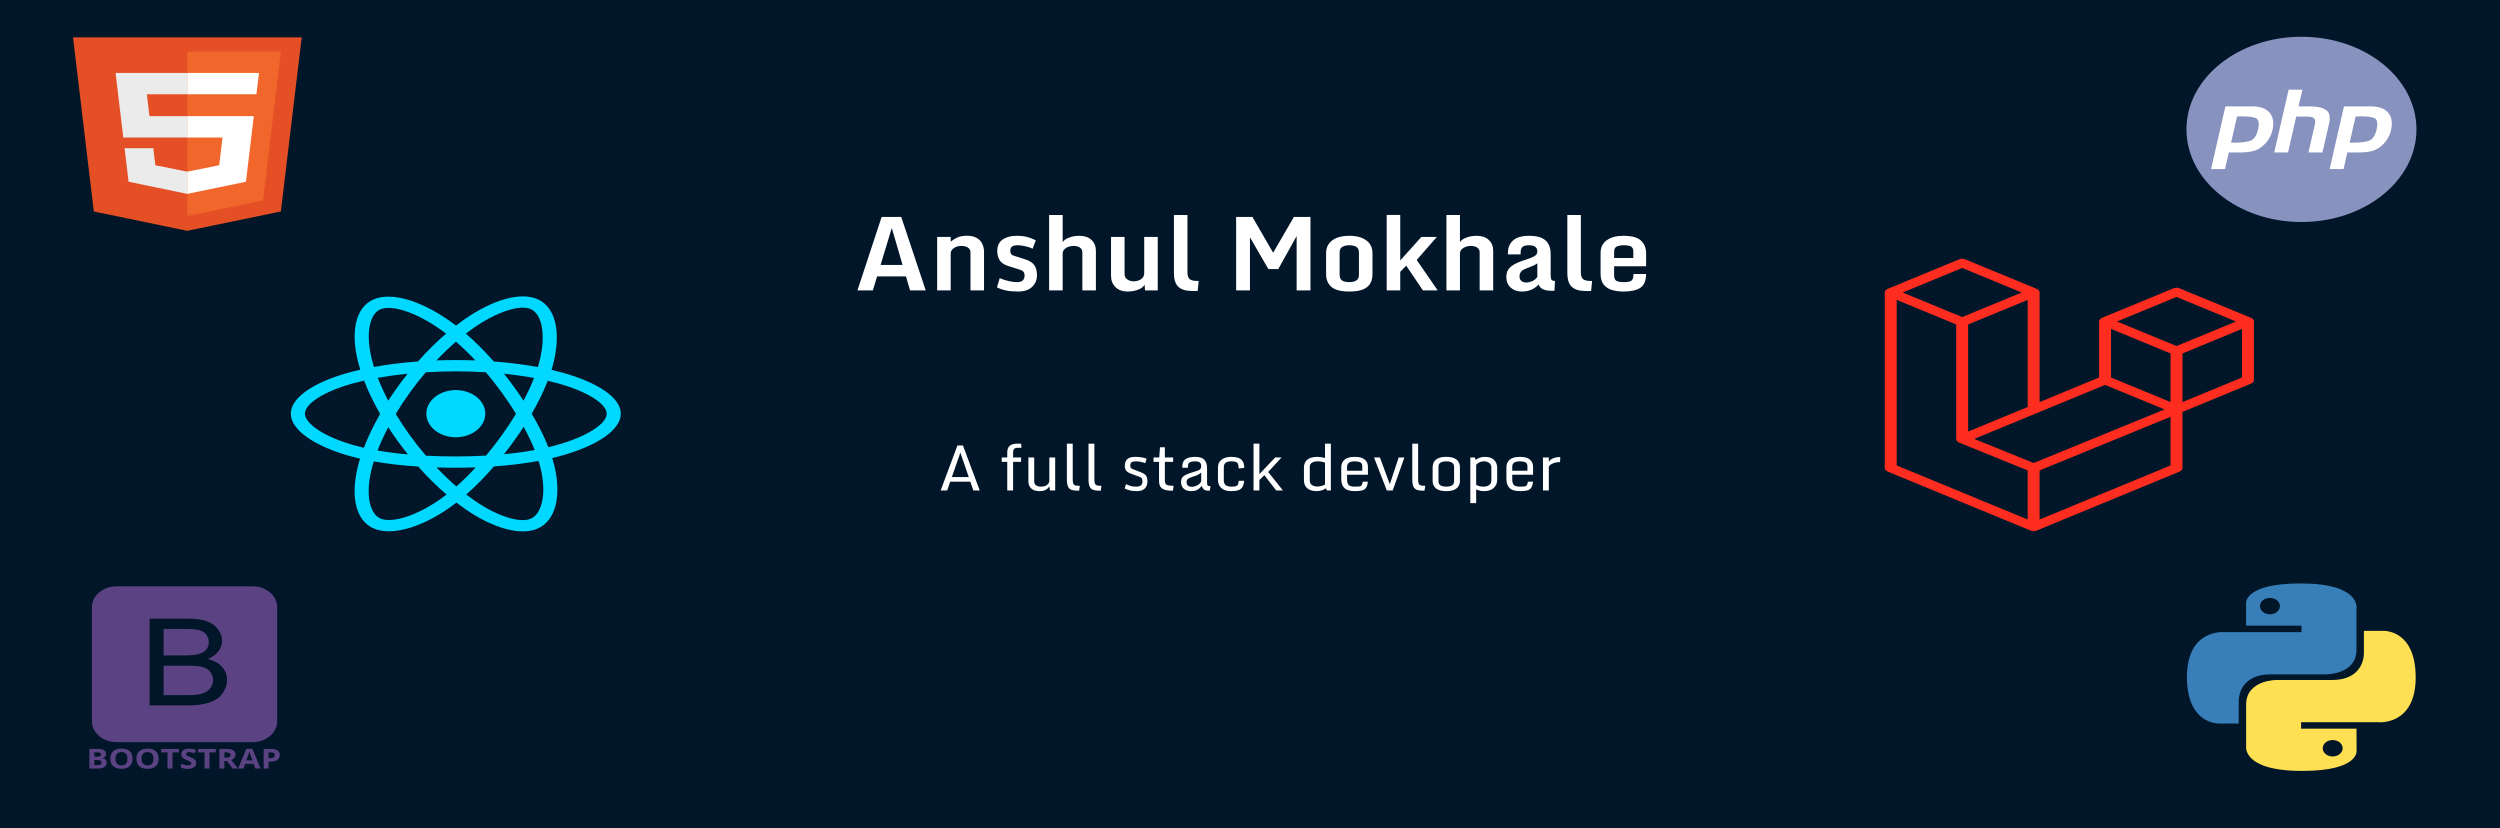 <svg width="785" height="260" viewBox="0 0 785 260" fill="none" xmlns="http://www.w3.org/2000/svg">
<rect width="785" height="260" fill="#011629"/>
<path d="M29.46 66.406L22.924 11.726H94.738L88.194 66.397L58.788 72.479L29.46 66.406Z" fill="#E44F26"/>
<path d="M58.831 67.831L82.595 62.917L88.185 16.198H58.831V67.831Z" fill="#F1662A"/>
<path d="M58.831 36.476H46.935L46.115 29.609H58.831V22.902H58.799H36.289L36.505 24.703L38.712 43.183H58.831V36.476Z" fill="#EBEBEB"/>
<path d="M58.831 53.893L58.79 53.901L48.779 51.886L48.139 46.537H43.273H39.114L40.373 57.065L58.79 60.879L58.831 60.87V53.893Z" fill="#EBEBEB"/>
<path d="M58.799 36.476V43.183H69.869L68.828 51.881L58.799 53.899V60.877L77.231 57.065L77.365 55.932L79.477 38.277L79.698 36.476H77.275H58.799Z" fill="white"/>
<path d="M58.799 22.902V27.068V29.594V29.609H80.486H80.515L80.695 28.103L81.105 24.703L81.321 22.902H58.799Z" fill="white"/>
<path d="M269.237 91.182L276.831 68.119H282.987L290.675 91.182H285.753L284.472 86.791H275.409L274.081 91.182H269.237ZM276.503 83.197H283.409L280.019 71.588L276.503 83.197ZM294.269 74.401H298.519V75.885C299.165 75.333 299.878 74.885 300.659 74.541C301.441 74.197 302.441 74.026 303.659 74.026C304.92 74.026 305.941 74.26 306.722 74.729C307.503 75.187 308.076 75.802 308.441 76.572C308.805 77.343 308.987 78.203 308.987 79.151V91.182H304.737V79.385C304.737 78.791 304.581 78.338 304.269 78.026C303.967 77.713 303.586 77.499 303.128 77.385C302.68 77.27 302.232 77.213 301.784 77.213C301.274 77.213 300.769 77.307 300.269 77.494C299.769 77.682 299.352 77.958 299.019 78.322C298.685 78.687 298.519 79.145 298.519 79.697V91.182H294.269V74.401ZM313.05 90.229L313.909 87.338C314.805 87.724 315.743 88.031 316.722 88.26C317.711 88.479 318.618 88.588 319.441 88.588C320.211 88.588 320.784 88.406 321.159 88.041C321.534 87.666 321.722 87.156 321.722 86.51C321.722 86.02 321.612 85.64 321.394 85.369C321.185 85.088 320.821 84.864 320.3 84.697L316.612 83.541C315.29 83.124 314.378 82.51 313.878 81.697C313.388 80.885 313.144 79.916 313.144 78.791C313.144 77.187 313.706 75.994 314.831 75.213C315.967 74.432 317.415 74.041 319.175 74.041C320.612 74.041 321.831 74.192 322.831 74.494C323.831 74.796 324.633 75.119 325.237 75.463L324.237 78.104C323.915 77.927 323.487 77.755 322.956 77.588C322.425 77.421 321.857 77.286 321.253 77.182C320.659 77.067 320.097 77.01 319.566 77.01C318.67 77.01 318.055 77.166 317.722 77.479C317.388 77.791 317.222 78.224 317.222 78.776C317.222 79.13 317.305 79.442 317.472 79.713C317.638 79.974 317.935 80.171 318.362 80.307L321.831 81.401C323.248 81.849 324.232 82.474 324.784 83.276C325.336 84.078 325.612 85.135 325.612 86.447C325.612 87.864 325.112 89.067 324.112 90.057C323.112 91.046 321.607 91.541 319.597 91.541C318.18 91.541 316.951 91.432 315.909 91.213C314.878 91.005 313.925 90.677 313.05 90.229ZM329.425 67.51H333.675V76.026C334.04 75.442 334.711 74.968 335.691 74.604C336.68 74.229 337.758 74.041 338.925 74.041C340.54 74.041 341.805 74.474 342.722 75.338C343.649 76.203 344.112 77.343 344.112 78.76V91.182H339.862V79.369C339.862 78.776 339.717 78.328 339.425 78.026C339.133 77.713 338.769 77.499 338.331 77.385C337.894 77.27 337.451 77.213 337.003 77.213C336.493 77.213 335.982 77.307 335.472 77.494C334.961 77.671 334.534 77.942 334.191 78.307C333.847 78.661 333.675 79.109 333.675 79.651V91.182H329.425V67.51ZM354.066 91.541C352.461 91.541 351.191 91.078 350.253 90.151C349.326 89.224 348.862 88.052 348.862 86.635V74.401H353.112V85.947C353.112 86.531 353.258 86.999 353.55 87.354C353.842 87.697 354.206 87.947 354.644 88.104C355.081 88.26 355.519 88.338 355.956 88.338C356.477 88.338 356.993 88.249 357.503 88.072C358.013 87.895 358.435 87.614 358.769 87.229C359.112 86.843 359.284 86.338 359.284 85.713V74.401H363.534V91.182H359.534L359.409 89.338C359.076 90.036 358.394 90.578 357.362 90.963C356.331 91.349 355.232 91.541 354.066 91.541ZM368.612 85.666V67.51H372.862V85.604C372.862 86.52 373.076 87.187 373.503 87.604C373.941 88.01 374.727 88.213 375.862 88.213H376.394L376.066 91.369H374.284C372.42 91.369 371.008 90.947 370.05 90.104C369.092 89.249 368.612 87.77 368.612 85.666ZM388.144 91.182V68.119H393.253L399.769 79.354L406.284 68.119H411.487V91.182H407.144V74.135L401.378 84.479H398.269L392.487 74.526V91.182H388.144ZM423.675 91.541C421.029 91.541 419.154 91.052 418.05 90.072C416.946 89.093 416.394 87.77 416.394 86.104V79.494C416.394 77.786 417.029 76.453 418.3 75.494C419.581 74.526 421.373 74.041 423.675 74.041C425.967 74.041 427.753 74.526 429.034 75.494C430.316 76.453 430.956 77.786 430.956 79.494V86.104C430.956 87.208 430.727 88.171 430.269 88.994C429.81 89.807 429.05 90.437 427.987 90.885C426.935 91.322 425.498 91.541 423.675 91.541ZM423.675 88.588C424.581 88.588 425.31 88.421 425.862 88.088C426.425 87.744 426.706 87.145 426.706 86.291V79.307C426.706 78.453 426.441 77.859 425.909 77.526C425.378 77.182 424.633 77.01 423.675 77.01C422.758 77.01 422.024 77.182 421.472 77.526C420.92 77.859 420.644 78.453 420.644 79.307V86.291C420.644 87.145 420.904 87.744 421.425 88.088C421.946 88.421 422.696 88.588 423.675 88.588ZM435.425 67.494H439.675V81.776L446.316 74.401H451.159L444.847 81.635L451.441 91.182H446.8L441.55 83.416L439.675 85.338V91.182H435.425V67.494ZM454.175 67.51H458.425V76.026C458.79 75.442 459.461 74.968 460.441 74.604C461.43 74.229 462.508 74.041 463.675 74.041C465.29 74.041 466.555 74.474 467.472 75.338C468.399 76.203 468.862 77.343 468.862 78.76V91.182H464.612V79.369C464.612 78.776 464.467 78.328 464.175 78.026C463.883 77.713 463.519 77.499 463.081 77.385C462.644 77.27 462.201 77.213 461.753 77.213C461.243 77.213 460.732 77.307 460.222 77.494C459.711 77.671 459.284 77.942 458.941 78.307C458.597 78.661 458.425 79.109 458.425 79.651V91.182H454.175V67.51ZM477.847 91.541C476.409 91.541 475.237 91.124 474.331 90.291C473.435 89.458 472.987 88.349 472.987 86.963C472.987 86.171 473.149 85.468 473.472 84.854C473.795 84.239 474.383 83.671 475.237 83.151C476.092 82.619 477.316 82.104 478.909 81.604C480.211 81.187 481.17 80.802 481.784 80.447C482.409 80.093 482.722 79.624 482.722 79.041C482.722 78.364 482.519 77.859 482.112 77.526C481.717 77.182 481.04 77.01 480.081 77.01C479.019 77.01 478.316 77.218 477.972 77.635C477.638 78.052 477.472 78.583 477.472 79.229V79.885H473.487V79.385C473.487 77.76 474.029 76.463 475.112 75.494C476.196 74.526 477.883 74.041 480.175 74.041C481.852 74.041 483.18 74.276 484.159 74.744C485.138 75.213 485.842 75.874 486.269 76.729C486.696 77.572 486.909 78.572 486.909 79.729V86.369C486.909 87.13 487.003 87.63 487.191 87.869C487.388 88.099 487.748 88.213 488.269 88.213L488.097 91.307H487.206C486.04 91.307 485.133 91.145 484.487 90.822C483.842 90.499 483.368 89.999 483.066 89.322C482.618 89.916 481.941 90.437 481.034 90.885C480.138 91.322 479.076 91.541 477.847 91.541ZM479.269 88.713C479.79 88.713 480.399 88.567 481.097 88.276C481.795 87.984 482.336 87.536 482.722 86.932V82.682C482.441 82.911 481.993 83.166 481.378 83.447C480.763 83.718 480.102 83.984 479.394 84.244C478.467 84.588 477.857 84.968 477.566 85.385C477.274 85.802 477.128 86.249 477.128 86.729C477.128 87.406 477.326 87.906 477.722 88.229C478.118 88.552 478.633 88.713 479.269 88.713ZM492.144 85.666V67.51H496.394V85.604C496.394 86.52 496.607 87.187 497.034 87.604C497.472 88.01 498.258 88.213 499.394 88.213H499.925L499.597 91.369H497.816C495.951 91.369 494.54 90.947 493.581 90.104C492.623 89.249 492.144 87.77 492.144 85.666ZM502.581 85.932V79.385C502.581 77.677 503.227 76.359 504.519 75.432C505.821 74.505 507.56 74.041 509.737 74.041C512.321 74.041 514.154 74.536 515.237 75.526C516.331 76.515 516.878 77.854 516.878 79.541V83.604H506.831V86.338C506.831 87.328 507.086 87.953 507.597 88.213C508.107 88.463 508.868 88.588 509.878 88.588C511.086 88.588 511.894 88.421 512.3 88.088C512.717 87.744 512.925 87.057 512.925 86.026H516.862C516.862 88.099 516.279 89.536 515.112 90.338C513.946 91.14 512.175 91.541 509.8 91.541C508.435 91.541 507.206 91.374 506.112 91.041C505.019 90.697 504.154 90.119 503.519 89.307C502.894 88.494 502.581 87.369 502.581 85.932ZM512.862 81.01V79.041C512.862 78.416 512.727 77.963 512.456 77.682C512.196 77.39 511.836 77.208 511.378 77.135C510.93 77.052 510.42 77.01 509.847 77.01C508.993 77.01 508.274 77.14 507.691 77.401C507.118 77.651 506.831 78.224 506.831 79.119V81.01H512.862Z" fill="white"/>
<path d="M295.371 154L300.635 139.879H302.363L307.637 154H305.635L304.688 151.246H298.369L297.412 154H295.371ZM298.877 149.801H304.189L301.553 142.135L298.877 149.801ZM316.279 145.035H314.551V143.648H316.279V142.076C316.279 141.106 316.543 140.403 317.07 139.967C317.604 139.524 318.402 139.303 319.463 139.303H320.625L320.742 140.602H319.609C319.049 140.602 318.659 140.725 318.438 140.973C318.223 141.22 318.115 141.529 318.115 141.9V143.648H320.625V145.035H318.115V154H316.279V145.035ZM326.475 154.215C325.628 154.215 324.941 154.075 324.414 153.795C323.893 153.515 323.512 153.144 323.271 152.682C323.031 152.219 322.91 151.715 322.91 151.168V143.648H324.746V151.178C324.746 151.692 324.935 152.092 325.312 152.379C325.69 152.665 326.198 152.809 326.836 152.809C327.734 152.809 328.402 152.613 328.838 152.223C329.274 151.832 329.492 151.419 329.492 150.982V143.648H331.328V154H329.688L329.492 152.701C329.232 153.163 328.851 153.531 328.35 153.805C327.855 154.078 327.23 154.215 326.475 154.215ZM335 150.504V139.303H336.836V150.523C336.836 151.083 336.888 151.51 336.992 151.803C337.096 152.089 337.285 152.285 337.559 152.389C337.832 152.486 338.226 152.535 338.74 152.535H339.062L338.848 154.078H338.32C337.565 154.078 336.94 153.99 336.445 153.814C335.957 153.639 335.592 153.294 335.352 152.779C335.117 152.265 335 151.507 335 150.504ZM341.797 150.504V139.303H343.633V150.523C343.633 151.083 343.685 151.51 343.789 151.803C343.893 152.089 344.082 152.285 344.355 152.389C344.629 152.486 345.023 152.535 345.537 152.535H345.859L345.645 154.078H345.117C344.362 154.078 343.737 153.99 343.242 153.814C342.754 153.639 342.389 153.294 342.148 152.779C341.914 152.265 341.797 151.507 341.797 150.504ZM353.125 153.375L353.574 152.027C353.802 152.151 354.196 152.314 354.756 152.516C355.316 152.711 355.947 152.809 356.65 152.809C357.464 152.809 358.014 152.659 358.301 152.359C358.587 152.06 358.73 151.692 358.73 151.256C358.73 150.852 358.675 150.533 358.564 150.299C358.46 150.064 358.164 149.856 357.676 149.674L355.215 148.775C354.466 148.502 353.942 148.18 353.643 147.809C353.343 147.438 353.193 146.93 353.193 146.285C353.193 145.413 353.434 144.723 353.916 144.215C354.398 143.707 355.277 143.453 356.553 143.453C357.282 143.453 357.949 143.512 358.555 143.629C359.167 143.74 359.661 143.87 360.039 144.02L359.619 145.426C359.424 145.341 359.167 145.257 358.848 145.172C358.529 145.087 358.197 145.016 357.852 144.957C357.507 144.892 357.188 144.859 356.895 144.859C356.055 144.859 355.511 144.967 355.264 145.182C355.023 145.39 354.902 145.729 354.902 146.197C354.902 146.516 354.961 146.754 355.078 146.91C355.202 147.06 355.439 147.203 355.791 147.34L358.223 148.287C358.802 148.508 359.238 148.746 359.531 149C359.831 149.247 360.033 149.547 360.137 149.898C360.241 150.25 360.293 150.696 360.293 151.236C360.293 151.777 360.179 152.275 359.951 152.73C359.73 153.18 359.368 153.541 358.867 153.814C358.372 154.081 357.715 154.215 356.895 154.215C355.931 154.215 355.12 154.107 354.463 153.893C353.805 153.678 353.359 153.505 353.125 153.375ZM363.936 151.041V145.035H362.207V143.648H364.004L364.229 140.445H365.771V143.648H368.369V145.035H365.771V150.924C365.771 151.607 365.973 152.047 366.377 152.242C366.781 152.438 367.419 152.535 368.291 152.535H368.496L368.301 154.078H368.027C366.615 154.078 365.579 153.857 364.922 153.414C364.264 152.971 363.936 152.18 363.936 151.041ZM374.092 154.215C373.33 154.215 372.708 154.085 372.227 153.824C371.751 153.557 371.4 153.209 371.172 152.779C370.951 152.343 370.84 151.878 370.84 151.383C370.84 150.862 370.941 150.426 371.143 150.074C371.351 149.716 371.738 149.394 372.305 149.107C372.878 148.814 373.714 148.508 374.814 148.189C375.387 148.02 375.846 147.87 376.191 147.74C376.536 147.61 376.787 147.444 376.943 147.242C377.1 147.04 377.178 146.751 377.178 146.373C377.178 146.093 377.132 145.839 377.041 145.611C376.956 145.383 376.777 145.201 376.504 145.064C376.237 144.928 375.827 144.859 375.273 144.859C374.583 144.859 374.079 144.931 373.76 145.074C373.441 145.217 373.236 145.406 373.145 145.641C373.06 145.869 373.018 146.122 373.018 146.402V146.861H371.25V146.393C371.25 145.37 371.592 144.625 372.275 144.156C372.959 143.688 373.978 143.453 375.332 143.453C376.699 143.453 377.653 143.772 378.193 144.41C378.74 145.048 379.014 145.901 379.014 146.969V151.383C379.014 151.93 379.082 152.281 379.219 152.438C379.362 152.594 379.655 152.672 380.098 152.672L379.883 154.078H379.512C378.822 154.078 378.324 153.945 378.018 153.678C377.712 153.404 377.48 153.023 377.324 152.535C377.174 152.77 376.966 153.017 376.699 153.277C376.439 153.538 376.097 153.759 375.674 153.941C375.257 154.124 374.73 154.215 374.092 154.215ZM374.316 152.848C374.688 152.848 375.075 152.77 375.479 152.613C375.882 152.451 376.24 152.239 376.553 151.979C376.872 151.712 377.08 151.419 377.178 151.1V148.375C377.035 148.518 376.784 148.707 376.426 148.941C376.074 149.169 375.57 149.378 374.912 149.566C374.111 149.794 373.522 150.029 373.145 150.27C372.773 150.51 372.588 150.862 372.588 151.324C372.588 151.845 372.721 152.229 372.988 152.477C373.262 152.724 373.704 152.848 374.316 152.848ZM386.65 154.215C385.622 154.215 384.798 154.052 384.18 153.727C383.568 153.395 383.125 152.958 382.852 152.418C382.578 151.871 382.441 151.279 382.441 150.641V146.695C382.441 145.719 382.812 144.934 383.555 144.342C384.303 143.749 385.319 143.453 386.602 143.453C387.428 143.453 388.148 143.551 388.76 143.746C389.372 143.935 389.844 144.28 390.176 144.781C390.514 145.283 390.684 145.999 390.684 146.93L388.936 147.096C388.936 146.464 388.864 145.989 388.721 145.67C388.577 145.351 388.34 145.136 388.008 145.025C387.676 144.915 387.223 144.859 386.65 144.859C385.863 144.859 385.27 145.003 384.873 145.289C384.476 145.569 384.277 146.054 384.277 146.744V150.797C384.277 151.539 384.486 152.06 384.902 152.359C385.326 152.659 385.908 152.809 386.65 152.809C387.256 152.809 387.715 152.766 388.027 152.682C388.346 152.591 388.571 152.415 388.701 152.154C388.831 151.887 388.919 151.494 388.965 150.973H390.664C390.599 151.767 390.43 152.402 390.156 152.877C389.883 153.352 389.463 153.694 388.896 153.902C388.337 154.111 387.588 154.215 386.65 154.215ZM393.613 139.303H395.449V148.883L400.4 143.648H402.412L398.203 148.199L402.832 154H400.713L397.002 149.195L395.449 150.738V154H393.613V139.303ZM409.434 150.729V146.822C409.434 145.781 409.779 144.96 410.469 144.361C411.159 143.756 412.256 143.453 413.76 143.453C414.085 143.453 414.469 143.489 414.912 143.561C415.355 143.632 415.736 143.727 416.055 143.844V139.303H417.891V154H416.641L416.338 153.316C416.038 153.551 415.628 153.759 415.107 153.941C414.593 154.124 414.069 154.215 413.535 154.215C412.546 154.215 411.748 154.062 411.143 153.756C410.544 153.45 410.107 153.036 409.834 152.516C409.567 151.988 409.434 151.393 409.434 150.729ZM416.055 152.154V145.289C415.781 145.159 415.439 145.055 415.029 144.977C414.626 144.898 414.209 144.859 413.779 144.859C413.057 144.859 412.458 144.993 411.982 145.26C411.507 145.527 411.27 145.979 411.27 146.617V150.865C411.27 151.51 411.497 151.988 411.953 152.301C412.415 152.613 412.982 152.77 413.652 152.77C414.173 152.77 414.652 152.698 415.088 152.555C415.524 152.411 415.846 152.278 416.055 152.154ZM421.152 150.348V146.744C421.152 145.768 421.488 144.977 422.158 144.371C422.829 143.759 423.906 143.453 425.391 143.453C426.81 143.453 427.855 143.733 428.525 144.293C429.196 144.846 429.531 145.615 429.531 146.598V149.059H422.988V150.514C422.988 151.354 423.154 151.946 423.486 152.291C423.825 152.636 424.482 152.809 425.459 152.809C426.038 152.809 426.494 152.789 426.826 152.75C427.165 152.704 427.412 152.574 427.568 152.359C427.731 152.138 427.839 151.767 427.891 151.246H429.512C429.427 152.06 429.248 152.682 428.975 153.111C428.708 153.535 428.294 153.824 427.734 153.98C427.174 154.137 426.416 154.215 425.459 154.215C423.916 154.215 422.812 153.893 422.148 153.248C421.484 152.604 421.152 151.637 421.152 150.348ZM427.754 147.818V146.402C427.754 145.777 427.536 145.364 427.1 145.162C426.67 144.96 426.1 144.859 425.391 144.859C424.661 144.859 424.079 144.986 423.643 145.24C423.206 145.494 422.988 145.94 422.988 146.578V147.818H427.754ZM431.445 143.648H433.291L436.406 152.047L439.18 143.648H440.977L437.314 154H435.459L431.445 143.648ZM443.457 150.504V139.303H445.293V150.523C445.293 151.083 445.345 151.51 445.449 151.803C445.553 152.089 445.742 152.285 446.016 152.389C446.289 152.486 446.683 152.535 447.197 152.535H447.52L447.305 154.078H446.777C446.022 154.078 445.397 153.99 444.902 153.814C444.414 153.639 444.049 153.294 443.809 152.779C443.574 152.265 443.457 151.507 443.457 150.504ZM454.131 154.215C453.096 154.215 452.262 154.075 451.631 153.795C451.006 153.508 450.55 153.118 450.264 152.623C449.984 152.128 449.844 151.562 449.844 150.924V146.754C449.844 146.116 449.984 145.549 450.264 145.055C450.55 144.553 451.006 144.163 451.631 143.883C452.262 143.596 453.096 143.453 454.131 143.453C455.16 143.453 455.986 143.596 456.611 143.883C457.243 144.163 457.702 144.553 457.988 145.055C458.275 145.549 458.418 146.116 458.418 146.754V150.924C458.418 151.562 458.275 152.128 457.988 152.623C457.702 153.118 457.243 153.508 456.611 153.795C455.986 154.075 455.16 154.215 454.131 154.215ZM454.131 152.809C454.847 152.809 455.433 152.682 455.889 152.428C456.351 152.167 456.582 151.718 456.582 151.08V146.598C456.582 145.96 456.351 145.51 455.889 145.25C455.433 144.99 454.847 144.859 454.131 144.859C453.402 144.859 452.809 144.99 452.354 145.25C451.904 145.51 451.68 145.96 451.68 146.598V151.08C451.68 151.718 451.904 152.167 452.354 152.428C452.809 152.682 453.402 152.809 454.131 152.809ZM461.68 157.984V143.648H463.125L463.34 144.43C463.613 144.182 464.007 143.958 464.521 143.756C465.042 143.554 465.599 143.453 466.191 143.453C467.513 143.453 468.496 143.775 469.141 144.42C469.792 145.064 470.117 145.885 470.117 146.881V150.641C470.117 151.682 469.759 152.538 469.043 153.209C468.333 153.88 467.305 154.215 465.957 154.215C465.378 154.215 464.886 154.153 464.482 154.029C464.085 153.912 463.763 153.792 463.516 153.668V157.984H461.68ZM465.84 152.809C466.562 152.809 467.148 152.639 467.598 152.301C468.053 151.956 468.281 151.467 468.281 150.836V146.734C468.281 146.116 468.053 145.65 467.598 145.338C467.148 145.019 466.585 144.859 465.908 144.859C465.479 144.859 465.091 144.934 464.746 145.084C464.408 145.227 464.131 145.387 463.916 145.563C463.708 145.738 463.574 145.869 463.516 145.953V152.252C463.75 152.382 464.062 152.509 464.453 152.633C464.844 152.75 465.306 152.809 465.84 152.809ZM473.008 150.348V146.744C473.008 145.768 473.343 144.977 474.014 144.371C474.684 143.759 475.762 143.453 477.246 143.453C478.665 143.453 479.71 143.733 480.381 144.293C481.051 144.846 481.387 145.615 481.387 146.598V149.059H474.844V150.514C474.844 151.354 475.01 151.946 475.342 152.291C475.68 152.636 476.338 152.809 477.314 152.809C477.894 152.809 478.35 152.789 478.682 152.75C479.02 152.704 479.268 152.574 479.424 152.359C479.587 152.138 479.694 151.767 479.746 151.246H481.367C481.283 152.06 481.104 152.682 480.83 153.111C480.563 153.535 480.15 153.824 479.59 153.98C479.03 154.137 478.271 154.215 477.314 154.215C475.771 154.215 474.668 153.893 474.004 153.248C473.34 152.604 473.008 151.637 473.008 150.348ZM479.609 147.818V146.402C479.609 145.777 479.391 145.364 478.955 145.162C478.525 144.96 477.956 144.859 477.246 144.859C476.517 144.859 475.934 144.986 475.498 145.24C475.062 145.494 474.844 145.94 474.844 146.578V147.818H479.609ZM484.492 143.648H486.328V145.113C486.478 144.723 486.748 144.41 487.139 144.176C487.536 143.935 487.985 143.762 488.486 143.658C488.988 143.554 489.466 143.502 489.922 143.502L489.863 145.074C489.277 145.074 488.714 145.156 488.174 145.318C487.633 145.475 487.191 145.68 486.846 145.934C486.501 146.188 486.328 146.461 486.328 146.754V154H484.492V143.648Z" fill="white"/>
<g clip-path="url(#clip0_1_85)">
<path d="M176.511 116.984C175.436 116.688 174.322 116.408 173.175 116.143C173.364 115.527 173.537 114.92 173.69 114.322C176.215 104.512 174.564 96.609 168.927 94.007C163.522 91.512 154.682 94.114 145.754 100.333C144.896 100.931 144.035 101.564 143.174 102.227C142.601 101.788 142.028 101.364 141.458 100.958C132.101 94.308 122.722 91.506 117.091 94.116C111.691 96.618 110.091 104.047 112.364 113.344C112.584 114.242 112.84 115.159 113.13 116.092C111.803 116.393 110.521 116.715 109.295 117.057C98.326 120.118 91.32 124.916 91.32 129.892C91.32 135.032 98.841 140.187 110.266 143.313C111.168 143.56 112.104 143.793 113.068 144.015C112.755 145.023 112.483 146.011 112.254 146.975C110.087 156.111 111.779 163.365 117.165 165.851C122.728 168.419 132.064 165.78 141.155 159.419C141.874 158.916 142.595 158.383 143.317 157.824C144.254 158.546 145.189 159.229 146.119 159.869C154.924 165.935 163.622 168.384 169.002 165.891C174.56 163.316 176.366 155.523 174.021 146.042C173.842 145.318 173.633 144.578 173.399 143.825C174.055 143.67 174.699 143.51 175.326 143.344C187.205 140.193 194.933 135.101 194.933 129.892C194.933 124.898 187.701 120.068 176.511 116.984ZM173.934 139.981C173.368 140.131 172.786 140.276 172.194 140.416C170.883 137.094 169.113 133.56 166.947 129.91C169.014 126.346 170.715 122.858 171.99 119.557C173.05 119.802 174.079 120.061 175.07 120.334C184.658 122.976 190.507 126.883 190.507 129.892C190.507 133.099 184.19 137.26 173.934 139.981ZM169.679 146.73C170.716 150.922 170.864 154.713 170.177 157.676C169.56 160.338 168.319 162.114 166.784 162.825C163.519 164.337 156.536 162.371 149.005 157.184C148.142 156.589 147.272 155.954 146.4 155.282C149.32 152.726 152.237 149.755 155.085 146.455C160.094 146.1 164.826 145.518 169.118 144.724C169.329 145.406 169.517 146.076 169.679 146.73ZM126.644 162.563C123.454 163.465 120.913 163.491 119.377 162.782C116.109 161.273 114.75 155.449 116.603 147.636C116.815 146.741 117.068 145.822 117.359 144.883C121.604 145.634 126.301 146.174 131.322 146.5C134.189 149.729 137.191 152.697 140.217 155.296C139.556 155.807 138.897 156.293 138.243 156.751C134.223 159.564 130.194 161.559 126.644 162.563ZM111.698 139.961C106.646 138.579 102.473 136.782 99.613 134.822C97.043 133.06 95.746 131.312 95.746 129.892C95.746 126.873 101.371 123.021 110.752 120.403C111.891 120.085 113.082 119.785 114.319 119.504C115.615 122.88 117.316 126.41 119.369 129.979C117.29 133.601 115.565 137.186 114.255 140.602C113.374 140.399 112.52 140.186 111.698 139.961ZM116.708 112.664C114.761 104.699 116.054 98.69 119.308 97.182C122.775 95.576 130.44 97.866 138.518 103.608C139.035 103.975 139.553 104.359 140.073 104.756C137.063 107.344 134.088 110.289 131.247 113.499C126.374 113.861 121.709 114.441 117.42 115.219C117.151 114.351 116.912 113.498 116.708 112.664ZM161.402 121.498C160.377 120.08 159.324 118.696 158.251 117.35C161.557 117.685 164.724 118.129 167.699 118.672C166.806 120.963 165.693 123.358 164.383 125.813C163.443 124.385 162.449 122.945 161.402 121.498ZM143.176 107.288C145.217 109.059 147.262 111.035 149.273 113.18C147.247 113.103 145.195 113.063 143.126 113.063C141.077 113.063 139.041 113.102 137.027 113.178C139.04 111.053 141.102 109.079 143.176 107.288ZM124.833 121.522C123.809 122.944 122.833 124.376 121.908 125.811C120.619 123.364 119.516 120.958 118.616 118.634C121.572 118.105 124.724 117.672 128.009 117.344C126.921 118.702 125.86 120.097 124.833 121.522ZM128.104 142.694C124.71 142.391 121.51 141.98 118.555 141.465C119.47 139.1 120.597 136.643 121.913 134.143C122.841 135.577 123.82 137.01 124.851 138.435C125.9 139.886 126.988 141.307 128.104 142.694ZM143.298 152.746C141.2 150.935 139.108 148.931 137.064 146.775C139.048 146.837 141.071 146.869 143.126 146.869C145.238 146.869 147.326 146.831 149.381 146.758C147.363 148.952 145.326 150.96 143.298 152.746ZM164.425 134.016C165.81 136.543 166.977 138.987 167.904 141.312C164.9 141.86 161.656 142.302 158.239 142.63C159.315 141.266 160.376 139.858 161.42 138.41C162.475 136.945 163.477 135.478 164.425 134.016ZM157.586 136.64C155.966 138.888 154.303 141.034 152.615 143.059C149.54 143.235 146.364 143.326 143.126 143.326C139.902 143.326 136.766 143.246 133.745 143.089C131.989 141.037 130.29 138.885 128.681 136.66C127.076 134.441 125.599 132.203 124.26 129.977C125.599 127.747 127.072 125.507 128.668 123.292L128.667 123.292C130.268 121.071 131.952 118.929 133.692 116.89C136.773 116.704 139.933 116.606 143.126 116.606C146.334 116.606 149.498 116.704 152.579 116.893C154.292 118.917 155.965 121.052 157.571 123.273C159.196 125.519 160.688 127.745 162.038 129.927C160.692 132.147 159.203 134.395 157.586 136.64ZM166.716 97.077C170.186 98.678 171.535 105.137 169.355 113.607C169.216 114.147 169.06 114.698 168.89 115.256C164.591 114.462 159.923 113.871 155.036 113.504C152.189 110.259 149.239 107.309 146.277 104.755C147.073 104.141 147.868 103.557 148.66 103.005C156.31 97.677 163.459 95.573 166.716 97.077ZM143.126 122.487C148.236 122.487 152.379 125.802 152.379 129.892C152.379 133.982 148.236 137.298 143.126 137.298C138.017 137.298 133.874 133.982 133.874 129.892C133.874 125.802 138.017 122.487 143.126 122.487Z" fill="#00D8FF"/>
</g>
<path d="M28.061 235.157H30.344C31.385 235.157 32.14 235.282 32.61 235.531C33.08 235.78 33.315 236.176 33.315 236.72C33.315 237.088 33.212 237.391 33.006 237.627C32.8 237.864 32.527 238.006 32.185 238.054V238.096C32.651 238.183 32.986 238.346 33.192 238.586C33.398 238.825 33.501 239.143 33.501 239.54C33.501 240.103 33.259 240.542 32.775 240.857C32.292 241.173 31.635 241.33 30.805 241.33H28.061V235.157ZM29.616 237.602H30.52C30.941 237.602 31.247 237.547 31.436 237.437C31.625 237.328 31.719 237.146 31.719 236.893C31.719 236.656 31.617 236.487 31.411 236.384C31.205 236.281 30.88 236.23 30.435 236.23H29.616V237.602ZM29.616 238.64V240.249H30.631C31.059 240.249 31.375 240.181 31.579 240.042C31.784 239.904 31.886 239.693 31.886 239.409C31.886 238.897 31.451 238.64 30.581 238.64H29.616ZM41.627 238.235C41.627 239.257 41.326 240.042 40.724 240.591C40.122 241.14 39.259 241.415 38.134 241.415C37.01 241.415 36.147 241.14 35.544 240.591C34.942 240.042 34.641 239.254 34.641 238.227C34.641 237.199 34.943 236.415 35.547 235.873C36.151 235.331 37.017 235.06 38.145 235.06C39.273 235.06 40.135 235.333 40.732 235.879C41.329 236.425 41.627 237.211 41.627 238.235ZM36.272 238.235C36.272 238.925 36.428 239.444 36.739 239.793C37.05 240.142 37.515 240.317 38.134 240.317C39.376 240.317 39.996 239.623 39.996 238.235C39.996 236.845 39.379 236.149 38.144 236.149C37.525 236.149 37.058 236.324 36.744 236.675C36.429 237.026 36.272 237.545 36.272 238.235ZM49.809 238.235C49.809 239.257 49.508 240.042 48.906 240.591C48.304 241.14 47.441 241.415 46.316 241.415C45.192 241.415 44.329 241.14 43.727 240.591C43.124 240.042 42.823 239.254 42.823 238.227C42.823 237.199 43.125 236.415 43.729 235.873C44.334 235.331 45.199 235.06 46.327 235.06C47.455 235.06 48.317 235.333 48.914 235.879C49.51 236.425 49.809 237.211 49.809 238.235ZM44.454 238.235C44.454 238.925 44.609 239.444 44.921 239.793C45.232 240.142 45.697 240.317 46.316 240.317C47.557 240.317 48.178 239.623 48.178 238.235C48.178 236.845 47.56 236.149 46.326 236.149C45.707 236.149 45.24 236.324 44.925 236.675C44.611 237.026 44.454 237.545 44.454 238.235ZM54.161 241.33H52.605V236.246H50.612V235.157H56.154V236.246H54.161V241.33ZM61.614 239.616C61.614 240.174 61.376 240.613 60.899 240.933C60.422 241.254 59.759 241.415 58.909 241.415C58.126 241.415 57.433 241.291 56.831 241.043V239.827C57.326 240.013 57.746 240.144 58.089 240.22C58.432 240.296 58.745 240.334 59.03 240.334C59.371 240.334 59.633 240.279 59.815 240.17C59.998 240.06 60.089 239.897 60.089 239.68C60.089 239.559 60.049 239.452 59.969 239.357C59.889 239.263 59.771 239.172 59.615 239.085C59.459 238.997 59.142 238.858 58.664 238.667C58.215 238.49 57.879 238.319 57.655 238.156C57.431 237.992 57.252 237.803 57.118 237.586C56.984 237.369 56.917 237.116 56.917 236.826C56.917 236.28 57.137 235.851 57.577 235.538C58.017 235.226 58.625 235.07 59.402 235.07C59.783 235.07 60.147 235.107 60.493 235.184C60.84 235.26 61.202 235.366 61.58 235.504L61.078 236.522C60.687 236.387 60.363 236.293 60.106 236.239C59.85 236.185 59.599 236.159 59.351 236.159C59.057 236.159 58.831 236.216 58.674 236.332C58.516 236.447 58.438 236.598 58.438 236.784C58.438 236.899 58.469 237 58.533 237.086C58.597 237.172 58.698 237.255 58.837 237.335C58.975 237.415 59.304 237.559 59.823 237.768C60.509 238.044 60.979 238.321 61.233 238.598C61.487 238.875 61.614 239.213 61.614 239.616ZM65.776 241.33H64.22V236.246H62.227V235.157H67.768V236.246H65.776V241.33ZM70.454 238.961V241.33H68.898V235.157H71.036C72.033 235.157 72.771 235.31 73.249 235.615C73.728 235.92 73.967 236.384 73.967 237.006C73.967 237.37 73.848 237.692 73.611 237.975C73.373 238.258 73.037 238.48 72.602 238.64C73.706 240.028 74.426 240.924 74.76 241.33H73.034L71.282 238.961H70.454V238.961ZM70.454 237.897H70.956C71.447 237.897 71.811 237.828 72.045 237.69C72.279 237.552 72.396 237.335 72.396 237.04C72.396 236.747 72.277 236.539 72.037 236.415C71.798 236.291 71.428 236.229 70.925 236.229H70.454V237.897ZM80.176 241.33L79.644 239.861H76.968L76.436 241.33H74.759L77.349 235.132H79.251L81.852 241.33H80.176ZM79.272 238.763C78.78 237.431 78.503 236.678 78.441 236.504C78.379 236.329 78.335 236.191 78.308 236.09C78.198 236.45 77.882 237.341 77.36 238.763H79.272ZM87.846 237.082C87.846 237.747 87.599 238.255 87.105 238.606C86.612 238.959 85.91 239.134 84.999 239.134H84.332V241.33H82.776V235.157H85.12C86.01 235.157 86.687 235.318 87.151 235.64C87.614 235.963 87.846 236.443 87.846 237.082ZM84.332 238.062H84.844C85.323 238.062 85.68 237.983 85.918 237.823C86.156 237.664 86.274 237.433 86.274 237.129C86.274 236.822 86.174 236.595 85.976 236.449C85.776 236.303 85.464 236.229 85.04 236.229H84.332L84.332 238.062ZM63.414 209.384C62.326 209.083 60.759 209.034 58.714 209.034H51.367V218.267H59.283C60.656 218.267 61.621 218.152 62.176 218.065C63.154 217.918 63.973 217.636 64.63 217.292C65.288 216.948 65.828 216.429 66.252 215.771C66.675 215.114 66.887 214.346 66.887 213.486C66.887 212.478 66.581 211.648 65.967 210.905C65.354 210.161 64.503 209.685 63.414 209.384ZM62.286 205.409C63.367 205.138 64.182 204.649 64.729 204.022C65.277 203.396 65.551 202.59 65.551 201.643C65.551 200.746 65.295 199.947 64.784 199.264C64.272 198.581 63.542 198.118 62.593 197.866C61.643 197.615 60.014 197.493 57.706 197.493H51.367V205.803H58.231C60.116 205.803 61.468 205.618 62.286 205.409ZM87.039 190.626C87.039 187.025 83.568 184.105 79.286 184.105H36.62C32.338 184.105 28.867 187.025 28.867 190.626V226.519C28.867 230.12 32.338 233.04 36.62 233.04H79.286C83.568 233.04 87.039 230.12 87.039 226.519V190.626ZM70.339 217.007C69.704 218.094 68.918 218.933 67.984 219.523C67.049 220.113 65.876 220.652 64.466 220.953C63.056 221.255 61.329 221.499 59.283 221.499H46.977V194.261H59.086C61.541 194.261 63.509 194.548 64.992 195.094C66.475 195.641 67.636 196.489 68.477 197.625C69.317 198.762 69.737 199.955 69.737 201.196C69.737 202.351 69.364 203.44 68.62 204.461C67.875 205.481 66.75 206.305 65.245 206.931C67.188 207.41 68.682 208.229 69.726 209.384C70.771 210.54 71.293 211.904 71.293 213.477C71.293 214.743 70.975 215.92 70.339 217.007Z" fill="#5B4282"/>
<path d="M722.657 69.709C742.6 69.709 758.767 56.688 758.767 40.625C758.767 24.562 742.6 11.541 722.657 11.541C702.713 11.541 686.546 24.562 686.546 40.625C686.546 56.688 702.713 69.709 722.657 69.709Z" fill="#8892BF"/>
<path d="M718.631 28.16H722.964L721.739 33.404H725.633C727.769 33.441 729.359 33.825 730.406 34.557C731.474 35.289 731.788 36.681 731.348 38.731L729.245 47.873H724.848L726.858 39.142C727.067 38.227 727.004 37.577 726.67 37.193C726.335 36.809 725.613 36.617 724.503 36.617L721.017 36.589L718.442 47.873H714.109L718.631 28.16Z" fill="white"/>
<path fill-rule="evenodd" clip-rule="evenodd" d="M698.774 33.404H707.19C709.66 33.423 711.45 34.045 712.559 35.271C713.669 36.498 714.035 38.172 713.659 40.295C713.512 41.266 713.188 42.217 712.685 43.151C712.204 44.084 711.534 44.926 710.676 45.677C709.629 46.628 708.509 47.232 707.315 47.489C706.122 47.745 704.887 47.873 703.61 47.873H699.842L698.649 53.09H694.284L698.774 33.404ZM700.564 44.771L702.442 36.562H703.076C703.307 36.562 703.547 36.552 703.798 36.534C705.473 36.516 706.865 36.653 707.975 36.946C709.105 37.239 709.482 38.346 709.105 40.268C708.645 42.556 707.744 43.892 706.405 44.276C705.065 44.643 703.39 44.816 701.381 44.798H700.941C700.815 44.798 700.69 44.789 700.564 44.771Z" fill="white"/>
<path fill-rule="evenodd" clip-rule="evenodd" d="M744.417 33.404H736.002L731.511 53.09H735.876L737.069 47.873H740.838C742.114 47.873 743.35 47.745 744.543 47.489C745.736 47.232 746.856 46.628 747.903 45.677C748.761 44.926 749.431 44.084 749.913 43.151C750.415 42.217 750.74 41.266 750.886 40.295C751.263 38.172 750.897 36.498 749.787 35.271C748.677 34.045 746.888 33.423 744.417 33.404ZM739.669 36.562L737.792 44.771C737.917 44.789 738.043 44.798 738.169 44.798H738.608C740.618 44.816 742.293 44.643 743.632 44.276C744.972 43.892 745.873 42.556 746.333 40.268C746.71 38.346 746.333 37.239 745.202 36.946C744.093 36.653 742.701 36.516 741.026 36.534C740.775 36.552 740.534 36.562 740.304 36.562H739.669Z" fill="white"/>
<g clip-path="url(#clip1_1_85)">
<path d="M707.664 100.6C707.707 100.714 707.729 100.831 707.729 100.949V119.309C707.729 119.788 707.371 120.231 706.791 120.47L685.295 129.342V146.926C685.295 147.405 684.94 147.847 684.361 148.088L639.489 166.604C639.386 166.646 639.274 166.673 639.162 166.701C639.12 166.711 639.081 166.73 639.036 166.738C638.723 166.797 638.393 166.797 638.079 166.738C638.028 166.728 637.981 166.708 637.932 166.695C637.829 166.668 637.722 166.644 637.624 166.604L592.762 148.088C592.182 147.849 591.823 147.406 591.823 146.926V91.848C591.823 91.728 591.847 91.611 591.889 91.497C591.903 91.459 591.935 91.423 591.954 91.385C591.989 91.315 592.022 91.243 592.073 91.177C592.108 91.134 592.159 91.099 592.201 91.059C592.255 91.005 592.304 90.95 592.367 90.903C592.421 90.865 592.491 90.836 592.552 90.803C592.619 90.762 592.68 90.719 592.757 90.687H592.759L615.192 81.429C615.77 81.19 616.481 81.19 617.059 81.429L639.491 90.687H639.496C639.571 90.721 639.634 90.762 639.702 90.801C639.762 90.834 639.83 90.865 639.884 90.901C639.949 90.95 639.996 91.005 640.052 91.059C640.091 91.099 640.145 91.134 640.178 91.177C640.231 91.244 640.262 91.315 640.299 91.385C640.318 91.423 640.35 91.459 640.364 91.499C640.407 91.613 640.429 91.73 640.43 91.848V126.249L659.123 118.534V100.948C659.123 100.831 659.146 100.712 659.188 100.6C659.204 100.56 659.235 100.524 659.253 100.486C659.291 100.416 659.323 100.344 659.375 100.278C659.41 100.235 659.461 100.2 659.501 100.16C659.557 100.106 659.604 100.051 659.669 100.004C659.723 99.966 659.79 99.937 659.851 99.904C659.921 99.863 659.982 99.82 660.056 99.788H660.059L682.493 90.53C683.071 90.291 683.783 90.291 684.361 90.53L706.793 99.788C706.873 99.822 706.933 99.863 707.003 99.902C707.062 99.935 707.129 99.966 707.183 100.002C707.248 100.051 707.295 100.106 707.351 100.16C707.393 100.2 707.445 100.235 707.477 100.278C707.531 100.344 707.561 100.416 707.599 100.486C707.62 100.524 707.65 100.56 707.664 100.6ZM703.99 118.534V103.267L696.14 106.506L685.295 110.982V126.249L703.992 118.534H703.99ZM681.557 146.152V130.874L670.89 135.242L640.427 147.704V163.125L681.557 146.152ZM595.563 94.166V146.152L636.688 163.124V147.706L615.203 138.99L615.196 138.987L615.187 138.983C615.115 138.953 615.054 138.91 614.986 138.873C614.928 138.839 614.86 138.813 614.809 138.776L614.804 138.771C614.743 138.729 614.701 138.677 614.65 138.63C614.603 138.585 614.547 138.546 614.51 138.5L614.508 138.495C614.466 138.444 614.44 138.384 614.41 138.327C614.379 138.277 614.34 138.23 614.321 138.177V138.175C614.298 138.111 614.293 138.045 614.284 137.979C614.274 137.929 614.256 137.879 614.256 137.829V137.825V101.881L603.413 97.404L595.563 94.168V94.166ZM616.128 84.136L597.437 91.848L616.123 99.561L634.811 91.847L616.123 84.136H616.128ZM625.848 132.267L636.69 127.792V94.166L628.84 97.405L617.995 101.881V135.508L625.848 132.267ZM683.427 93.237L664.739 100.949L683.427 108.662L702.113 100.948L683.427 93.237ZM681.557 110.982L670.712 106.506L662.862 103.267V118.534L673.705 123.008L681.557 126.249V110.982ZM638.555 145.387L665.967 134.169L679.669 128.564L660.995 120.856L639.494 129.73L619.898 137.817L638.555 145.387Z" fill="#FF2D20"/>
</g>
<g clip-path="url(#clip2_1_85)">
<path d="M722.352 183.198C704.117 183.198 705.256 189.713 705.256 189.713L705.276 196.463H722.677V198.489H698.365C698.365 198.489 686.696 197.399 686.696 212.558C686.696 227.717 696.881 227.179 696.881 227.179H702.959V220.145C702.959 220.145 702.631 211.754 712.98 211.754H730.239C730.239 211.754 739.936 211.883 739.936 204.033V191.053C739.936 191.053 741.408 183.198 722.352 183.198ZM712.757 187.737C714.488 187.737 715.887 188.89 715.887 190.316C715.887 191.743 714.488 192.896 712.757 192.896C711.026 192.896 709.626 191.743 709.626 190.316C709.626 188.89 711.026 187.737 712.757 187.737Z" fill="url(#paint0_linear_1_85)"/>
<path d="M722.87 242.07C741.104 242.07 739.966 235.555 739.966 235.555L739.945 228.806H722.544V226.779H746.857C746.857 226.779 758.525 227.869 758.525 212.71C758.525 197.552 748.341 198.089 748.341 198.089H742.263V205.123C742.263 205.123 742.59 213.514 732.241 213.514H714.982C714.982 213.514 705.286 213.385 705.286 221.235V234.215C705.286 234.215 703.814 242.07 722.87 242.07ZM732.464 237.531C730.733 237.531 729.334 236.379 729.334 234.952C729.334 233.526 730.733 232.373 732.464 232.373C734.196 232.373 735.595 233.526 735.595 234.952C735.595 236.379 734.196 237.531 732.464 237.531Z" fill="url(#paint1_linear_1_85)"/>
</g>
<defs>
<linearGradient id="paint0_linear_1_85" x1="2453.84" y1="1533.51" x2="9842.61" y2="10377.4" gradientUnits="userSpaceOnUse">
<stop stop-color="#387EB8"/>
<stop offset="1" stop-color="#366994"/>
</linearGradient>
<linearGradient id="paint1_linear_1_85" x1="3313.49" y1="2506.21" x2="11319.1" y2="11655.8" gradientUnits="userSpaceOnUse">
<stop stop-color="#FFE052"/>
<stop offset="1" stop-color="#FFC331"/>
</linearGradient>
<clipPath id="clip0_1_85">
<rect width="103.613" height="73.864" fill="white" transform="translate(91.32 93.068)"/>
</clipPath>
<clipPath id="clip1_1_85">
<rect width="115.906" height="85.682" fill="white" transform="translate(591.823 81.25)"/>
</clipPath>
<clipPath id="clip2_1_85">
<rect width="72.002" height="59.091" fill="white" transform="translate(686.656 183.182)"/>
</clipPath>
</defs>
</svg>
